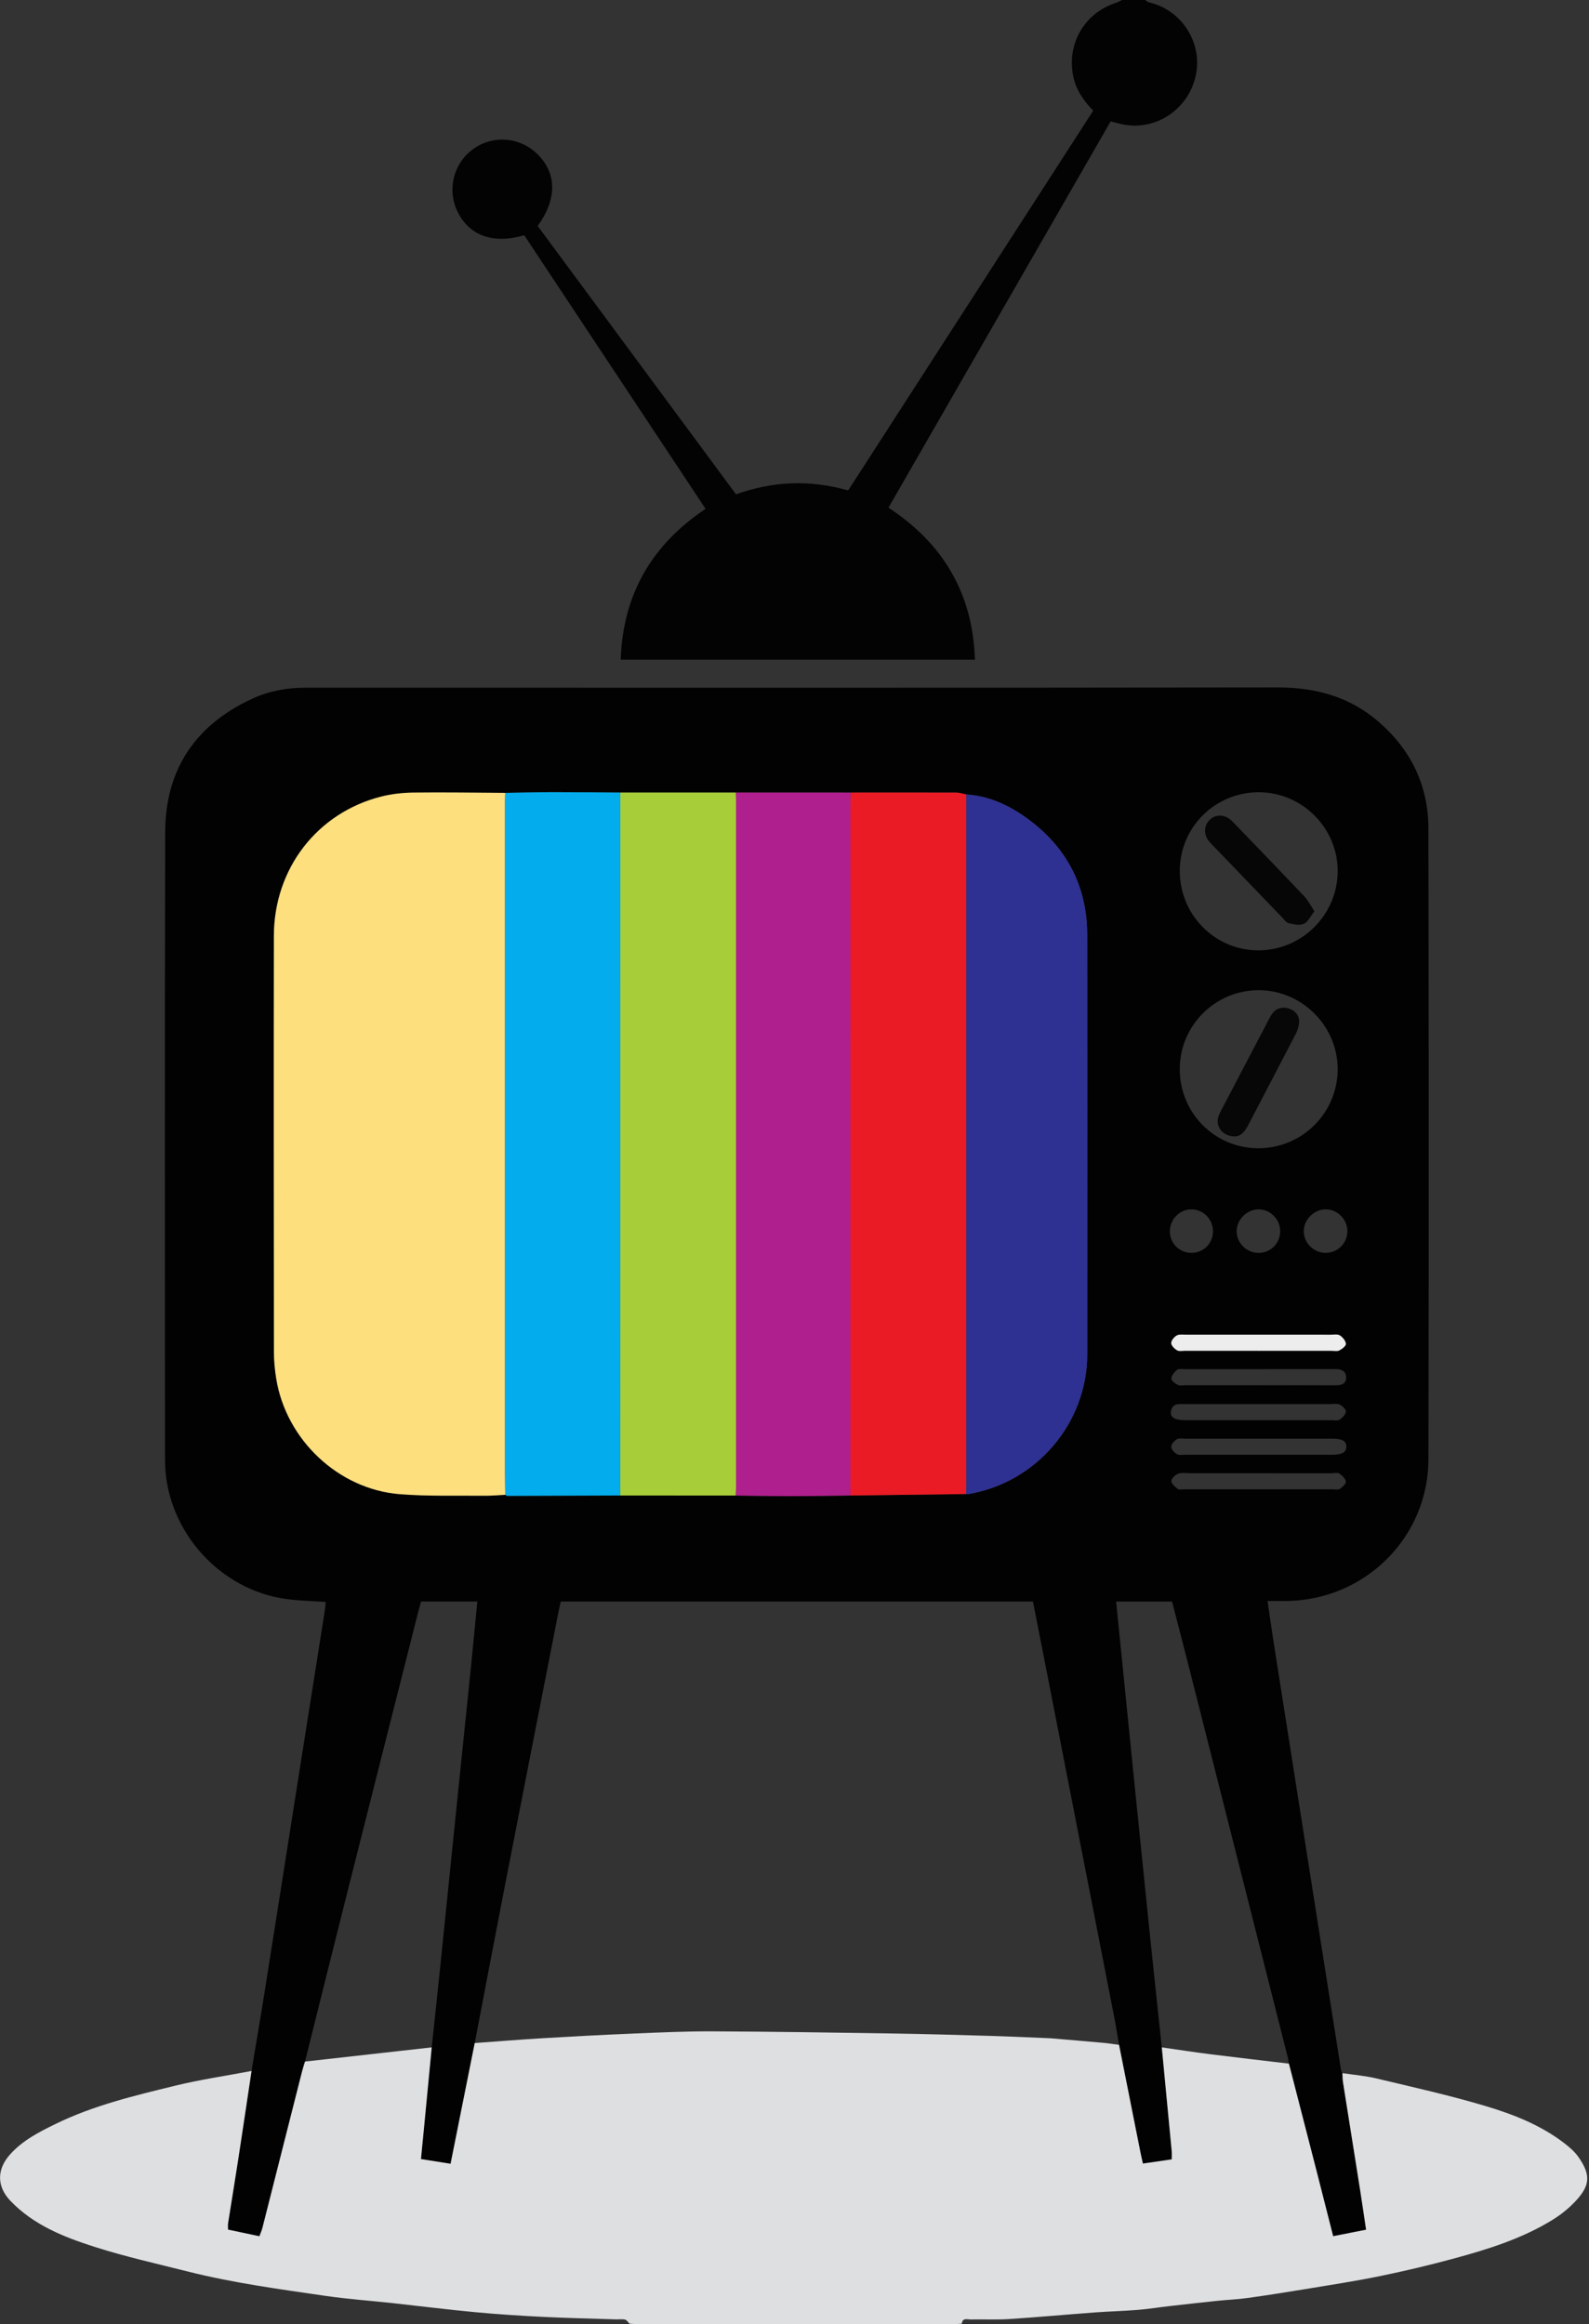 <?xml version="1.0" encoding="UTF-8"?>
<svg width="684px" height="1000px" viewBox="0 0 684 1000" version="1.1" xmlns="http://www.w3.org/2000/svg" xmlns:xlink="http://www.w3.org/1999/xlink">
    <rect x="0" y="0" width="684" height="1000" fill="#333333" stroke="none"/>
    <!-- Generator: Sketch 52.6 (67491) - http://www.bohemiancoding.com/sketch -->
    <title>tv2</title>
    <desc>Created with Sketch.</desc>
    <g id="Page-1" stroke="none" stroke-width="1" fill="none" fill-rule="evenodd">
        <g id="tv" transform="translate(-9, -8)">
            <g id="tv2" transform="translate(0, 8)">
                <path d="M0,1000 C0,666.778 0,333.557 0,0 C164,0 328,0 492,0 C491.18,0.393 490.394,0.89 489.535,1.161 C476.06,5.411 468.257,18.492 470.898,32.416 C472.026,38.36 475.218,43.146 479.588,47.616 C444.397,102.136 409.246,156.593 374.099,211.043 C357.603,206.32 341.746,207.038 325.82,212.702 C297.27,174.085 268.812,135.593 240.453,97.233 C248.802,85.703 248.709,74.731 240.516,66.494 C232.979,58.917 221.273,57.932 212.658,64.149 C204.25,70.218 201.38,81.521 205.864,90.903 C210.871,101.379 221.236,105.186 234.655,101.216 C260.582,140.319 286.576,179.523 312.718,218.95 C289.437,234.534 277.128,255.867 276.18,283.862 C327.211,283.862 377.756,283.862 428.672,283.862 C427.75,255.278 414.951,233.849 391.447,218.453 C423.484,162.773 455.319,107.444 487.08,52.245 C489.058,52.739 490.487,53.136 491.934,53.452 C506.142,56.564 520.347,47.328 523.649,32.846 C526.902,18.576 517.764,4.192 503.434,0.966 C502.911,0.849 502.477,0.331 502,0 C567.973,0 633.945,0 700,0 C700,333.333 700,666.667 700,1000 C613.172,1000 526.343,1000.001 439.515,999.993 C434.017,999.993 428.52,999.917 423.023,999.876 C423.3,997.171 425.418,998.086 426.875,998.055 C432.372,997.938 437.89,998.236 443.367,997.881 C455.732,997.08 468.075,995.941 480.433,995.027 C486.541,994.575 492.673,994.432 498.778,993.936 C503.372,993.562 507.935,992.819 512.518,992.294 C519.403,991.507 526.29,990.736 533.183,990.019 C537.457,989.575 541.768,989.414 546.019,988.821 C554.336,987.661 562.635,986.357 570.92,984.987 C581.644,983.213 592.399,981.577 603.042,979.394 C613.693,977.21 624.292,974.688 634.786,971.845 C649.485,967.864 664.053,963.323 677.148,955.29 C681.19,952.811 685.042,949.663 688.148,946.097 C693.463,939.993 693.627,935.546 688.463,928.174 C686.869,925.899 684.647,923.963 682.422,922.249 C672.286,914.439 660.477,909.809 648.456,906.217 C632.994,901.597 617.192,898.095 601.482,894.339 C596.696,893.194 591.729,892.804 586.846,892.068 C586.644,891.619 586.332,891.186 586.258,890.717 C583.202,871.488 580.164,852.256 577.134,833.023 C570.503,790.937 563.872,748.852 557.26,706.763 C556.345,700.94 555.537,695.098 554.627,688.902 C557.718,688.902 560.196,688.923 562.674,688.899 C596.45,688.581 623.82,661.615 623.883,627.882 C624.051,537.396 624.025,446.909 623.87,356.424 C623.839,338.138 616.449,322.805 602.662,310.766 C590.162,299.851 575.454,295.775 558.912,295.798 C427.766,295.991 296.619,295.905 165.472,295.905 C157.14,295.905 148.808,295.906 140.476,295.908 C132.551,295.911 124.853,297.303 117.667,300.607 C93.193,311.86 80.182,331.067 80.109,357.996 C79.866,447.482 80.015,536.969 80.018,626.455 C80.018,627.788 80.038,629.122 80.088,630.453 C81.184,659.234 103.815,684.252 132.39,688.07 C137.926,688.809 143.546,688.911 149.186,689.311 C149.081,690.513 149.053,691.516 148.898,692.499 C144.748,718.801 140.578,745.099 136.426,771.4 C131.937,799.837 127.49,828.281 122.971,856.712 C121.146,868.196 119.177,879.657 117.273,891.128 C106.28,893.212 95.174,894.833 84.319,897.484 C66.842,901.753 49.284,905.934 32.966,913.9 C25.811,917.393 18.776,920.956 13.3,927.078 C7.614,933.434 7.524,940.786 13.478,947.009 C23.462,957.444 36.472,962.585 49.704,966.812 C62.875,971.018 76.428,974.047 89.855,977.426 C109.374,982.338 129.302,985.03 149.18,987.913 C158.805,989.308 168.531,989.99 178.206,991.043 C190.006,992.328 201.786,993.82 213.602,994.927 C223.31,995.836 233.05,996.458 242.789,996.944 C253.226,997.463 263.678,997.676 274.123,998.012 C275.454,998.055 276.835,997.829 278.102,998.124 C278.823,998.292 279.357,999.264 279.975,999.873 C278.144,999.914 276.313,999.991 274.482,999.991 C182.99,1000 91.495,1000 0,1000 Z" id="Path"></path>
                <path d="M0,1000 C91.495,1000 182.99,1000 274.485,999.994 C276.316,999.994 278.147,999.917 279.978,999.876 C281.136,999.938 282.294,1000.056 283.452,1000.057 C328.817,1000.066 374.182,1000.066 419.548,1000.057 C420.706,1000.057 421.864,999.94 423.023,999.876 C428.52,999.917 434.017,999.993 439.515,999.993 C526.343,1000.001 613.172,1000 700,1000 C700,1026.667 700,1053.333 700,1080 C466.667,1080 233.333,1080 0,1080 C0,1053.333 0,1026.667 0,1000 Z M142.498,1033.859 C141.91,1032.299 141.812,1030.642 140.991,1030.118 C138.142,1028.3 134.943,1027.361 131.487,1028.213 C128.079,1029.053 126.112,1031.273 125.879,1034.36 C125.625,1037.734 127.525,1039.658 130.336,1040.816 C132.477,1041.699 134.865,1042.048 136.898,1043.105 C138.184,1043.773 139.987,1045.467 139.83,1046.414 C139.594,1047.834 138.001,1049.853 136.7,1050.098 C134.049,1050.595 131.138,1050.418 128.464,1049.879 C125.918,1049.365 125.082,1049.914 125.333,1052.364 C131.52,1054.373 135.045,1054.513 138.565,1053.135 C141.659,1051.923 143.607,1049.709 143.762,1046.457 C143.92,1043.13 142.04,1040.812 138.912,1039.65 C136.894,1038.901 134.793,1038.372 132.785,1037.598 C131.097,1036.948 129.019,1036.261 129.525,1033.898 C130.03,1031.538 132.189,1030.828 134.213,1031.18 C136.606,1031.597 138.889,1032.653 142.498,1033.859 Z M210.003,1053.791 C206.974,1049.533 204.32,1045.803 200.855,1040.931 C203.737,1038.654 206.383,1036.563 209.217,1034.323 C203.296,1032.549 202.101,1038.946 197.636,1040.015 C197.636,1035.982 197.636,1032.191 197.636,1028.314 C196.26,1028.314 195.236,1028.314 194.02,1028.314 C194.02,1032.792 194.02,1036.941 194.02,1041.09 C194.02,1045.357 194.02,1049.622 194.02,1053.738 C196.57,1054.296 197.828,1054.004 197.751,1051.51 C197.686,1049.371 198.011,1047.221 198.176,1044.905 C203.143,1047.217 202.467,1055.176 210.003,1053.791 Z M174.512,1044.193 C174.615,1038.083 170.926,1033.913 165.434,1033.935 C160.125,1033.956 156.567,1037.859 156.456,1043.782 C156.342,1049.882 160.049,1054.076 165.527,1054.045 C170.832,1054.016 174.412,1050.089 174.512,1044.193 Z M40.582,1051.33 C39.954,1049.68 39.49,1048.531 39.079,1047.366 C37.046,1041.601 35.075,1035.815 32.953,1030.085 C32.617,1029.178 31.616,1028.518 30.923,1027.743 C30.639,1027.98 30.355,1028.218 30.07,1028.455 C32.734,1036.047 35.353,1043.655 38.114,1051.212 C38.506,1052.284 39.588,1053.105 40.351,1054.041 C41.274,1053.099 42.628,1052.317 43.049,1051.187 C45.591,1044.373 47.933,1037.483 50.302,1030.605 C50.571,1029.824 50.588,1028.957 50.722,1028.128 C50.39,1028.024 50.057,1027.921 49.725,1027.817 C45.881,1035.115 44.409,1043.424 40.582,1051.33 Z M190.983,1052.719 C190.767,1050.702 190.285,1049.971 188.078,1050.452 C186.363,1050.827 184.089,1050.377 182.558,1049.464 C180.199,1048.057 179.679,1043.86 180.92,1040.809 C182.094,1037.922 184.203,1036.616 187.728,1037.413 C189.879,1037.899 190.885,1037.782 190.907,1035.432 C185.681,1033.058 181.682,1033.675 178.865,1037.282 C176.203,1040.688 176.098,1046.82 178.64,1050.379 C181.306,1054.106 185.1,1054.893 190.983,1052.719 Z M93.977,1043.809 C93.883,1049.956 97.511,1054.059 103.033,1054.05 C108.341,1054.041 111.955,1050.09 112.022,1044.227 C112.091,1038.124 108.385,1033.925 102.953,1033.951 C97.658,1033.975 94.067,1037.919 93.977,1043.809 Z M65.765,1045.125 C65.349,1042.572 65.286,1040.725 64.721,1039.045 C63.828,1036.391 62.039,1034.443 59.086,1034.019 C56.205,1033.604 53.878,1034.696 52.059,1036.915 C49.101,1040.52 49.014,1047.306 51.913,1050.878 C53.153,1052.405 54.511,1053.803 57.115,1052.442 C54.312,1050.754 51.863,1049.024 52.138,1045.126 C56.437,1045.125 60.692,1045.125 65.765,1045.125 Z M634.112,1038.999 C632.285,1039.211 631.091,1040.445 630.948,1042.825 C630.855,1044.345 630.218,1045.873 630.346,1047.352 C630.489,1048.987 630.755,1051.202 631.832,1052.003 C632.978,1052.857 635.281,1052.806 636.815,1052.318 C638.699,1051.72 639.26,1049.91 638.821,1047.807 C638.549,1046.504 638.615,1045.082 638.784,1043.746 C639.147,1040.891 637.439,1038.859 634.112,1038.999 Z M627.404,1049.293 C627.07,1049.149 626.734,1049.007 626.399,1048.863 C626.572,1046.888 626.796,1044.916 626.902,1042.937 C627.024,1040.667 625.203,1038.927 622.779,1038.982 C620.423,1039.035 619.187,1040.27 618.95,1042.645 C618.781,1044.324 618.12,1045.999 618.21,1047.646 C618.292,1049.148 618.665,1051.259 619.681,1051.925 C620.949,1052.756 623.132,1052.822 624.681,1052.38 C625.792,1052.064 626.511,1050.372 627.404,1049.293 Z M150.111,1028.56 C149.677,1028.256 149.243,1027.954 148.809,1027.651 C148.128,1028.507 146.881,1029.348 146.857,1030.223 C146.698,1036.041 146.677,1041.871 146.864,1047.691 C146.971,1051.031 148.879,1053.316 151.798,1053.693 C152.84,1053.827 154.027,1052.838 155.787,1052.089 C149.41,1049 149.226,1048.401 150.46,1037.28 C151.847,1037.05 153.258,1036.814 154.723,1036.571 C154.723,1035.85 154.871,1034.998 154.7,1034.927 C153.281,1034.346 151.803,1033.909 150.111,1033.354 C150.111,1031.809 150.111,1030.184 150.111,1028.56 Z M82.888,1036.118 C78.185,1032.883 73.423,1033.423 70.422,1037.166 C67.005,1041.429 67.537,1048.668 71.522,1052.104 C74.75,1054.886 79.989,1054.823 82.741,1051.968 C73.086,1051.802 70.606,1050.487 70.487,1044.791 C70.442,1042.615 71.138,1040.145 72.272,1038.28 C74.686,1034.312 79.041,1036.725 82.888,1036.118 Z M88.127,1027.911 C87.569,1027.923 87.011,1027.934 86.453,1027.947 C86.357,1029.599 86.186,1031.252 86.179,1032.906 C86.157,1037.703 86.01,1042.51 86.274,1047.295 C86.524,1051.832 88.1,1053.295 92.503,1053.312 C85.755,1048.557 89.517,1042.135 88.47,1036.671 C90.041,1036.012 91.11,1035.563 93.152,1034.706 C90.933,1034.086 89.779,1033.765 88.707,1033.465 C88.499,1031.477 88.313,1029.693 88.127,1027.911 Z M576.619,1044.939 C576.883,1047.96 577.103,1050.49 577.397,1053.871 C580.404,1050.784 576.714,1045.56 582.591,1044.956 C582.847,1047.776 583.084,1050.378 583.32,1052.979 C583.735,1052.965 584.151,1052.953 584.566,1052.939 C585.17,1050.233 585.475,1047.408 584.33,1044.733 C583.967,1043.885 581.945,1042.892 581.207,1043.205 C577.495,1044.775 573.788,1042.262 570.166,1043.495 C569.737,1050.815 569.737,1050.815 571.413,1052.989 C573.045,1050.4 569.94,1044.995 576.619,1044.939 Z M650.796,1045.646 C651.011,1047.043 651.072,1048.212 651.383,1049.311 C652.028,1051.587 653.402,1053.06 655.979,1053.041 C658.542,1053.022 660.234,1051.586 660.482,1049.272 C660.753,1046.733 660.719,1043.963 659.927,1041.592 C659.523,1040.381 657.195,1039.212 655.692,1039.153 C654.428,1039.104 652.768,1040.444 651.898,1041.622 C651.092,1042.715 651.101,1044.407 650.796,1045.646 Z M616.217,1046.06 C615.87,1044.596 615.921,1042.854 615.092,1041.814 C614.089,1040.555 612.335,1039.162 610.917,1039.173 C609.504,1039.184 607.187,1040.636 606.887,1041.856 C606.249,1044.448 606.234,1047.397 606.832,1050.001 C607.119,1051.246 609.265,1052.53 610.789,1052.911 C612.925,1053.444 614.596,1052.108 615.287,1049.938 C615.684,1048.695 615.903,1047.396 616.217,1046.06 Z M439.758,1049.037 C438.933,1046.685 438.471,1044.797 437.615,1043.106 C436.886,1041.667 437.425,1038.966 434.004,1039.049 C435.846,1044.111 437.525,1048.727 439.206,1053.343 C439.756,1053.334 440.307,1053.325 440.857,1053.317 C442.519,1048.692 444.182,1044.066 445.845,1039.44 C445.505,1039.276 445.165,1039.111 444.825,1038.947 C441.628,1041.125 442.525,1045.566 439.758,1049.037 Z M595.718,1039.154 C595.688,1039.52 595.658,1039.886 595.628,1040.254 C597.066,1040.594 598.503,1040.935 600.137,1041.322 C599.213,1042.76 598.428,1043.981 597.458,1045.492 C598.417,1045.872 599.327,1045.97 599.794,1046.476 C600.583,1047.331 601.093,1048.447 601.72,1049.454 C600.608,1049.949 599.534,1050.672 598.372,1050.867 C597.444,1051.023 596.408,1050.537 594.775,1050.205 C597.951,1053.434 600.707,1053.847 602.64,1051.661 C603.346,1050.863 604.132,1049.425 603.863,1048.622 C603.293,1046.928 602.05,1045.459 601.04,1043.828 C601.896,1042.484 602.839,1041.005 604.019,1039.154 C600.883,1039.154 598.3,1039.154 595.718,1039.154 Z M502.334,1040.971 C500.762,1038.334 498.517,1038.58 496.61,1039.426 C495.477,1039.929 493.934,1041.802 494.166,1042.593 C494.601,1044.075 496.074,1045.351 497.334,1046.466 C498.468,1047.47 499.893,1048.144 501.152,1048.939 C499.175,1052.835 496.184,1049.606 493.414,1050.919 C494.443,1051.666 494.984,1052.253 495.652,1052.51 C498.723,1053.688 501.502,1052.92 502.591,1050.69 C503.637,1048.547 502.612,1046.9 499.217,1045.114 C498.029,1044.49 496.912,1043.732 495.764,1043.036 C495.863,1042.579 495.962,1042.123 496.061,1041.667 C497.96,1041.455 499.858,1041.245 502.334,1040.971 Z M455.14,1051.094 C452.652,1051.037 449.859,1052.054 449.122,1048.081 C450.446,1048.081 451.6,1048.136 452.746,1048.064 C453.814,1047.998 454.875,1047.795 456.179,1047.621 C455.61,1044.679 454.339,1042.576 451.575,1043.085 C449.94,1043.386 448.004,1044.893 447.24,1046.388 C446.208,1048.407 447.07,1050.716 449.095,1052.064 C451.172,1053.446 453.326,1053.742 455.14,1051.094 Z M563.03,1042.966 C560.244,1042.924 557.99,1045.123 557.958,1047.914 C557.925,1050.689 560.135,1052.98 562.885,1053.023 C565.656,1053.066 567.916,1050.865 567.98,1048.061 C568.042,1045.313 565.802,1043.008 563.03,1042.966 Z M516.048,1053.027 C518.777,1052.968 521.028,1050.623 520.976,1047.893 C520.923,1045.143 518.61,1042.922 515.85,1042.972 C513.073,1043.021 510.913,1045.287 510.97,1048.092 C511.025,1050.86 513.316,1053.086 516.048,1053.027 Z M480.008,1042.969 C477.217,1042.926 474.987,1045.113 474.963,1047.918 C474.94,1050.713 477.133,1052.991 479.884,1053.03 C482.612,1053.069 484.937,1050.801 484.986,1048.052 C485.034,1045.341 482.754,1043.012 480.008,1042.969 Z M534.714,1039.007 C534.31,1039.037 533.904,1039.067 533.5,1039.097 C532.407,1044.884 532.691,1050.521 534.466,1053.341 C534.799,1051.394 535.07,1049.815 535.411,1047.82 C537.217,1049.957 538.634,1051.632 540.05,1053.309 C540.361,1053.058 540.672,1052.807 540.983,1052.556 C539.97,1050.786 538.958,1049.017 538.018,1047.373 C538.816,1045.85 539.487,1044.571 540.157,1043.292 C539.926,1043.152 539.694,1043.014 539.464,1042.874 C538.202,1043.948 536.942,1045.023 535.211,1046.498 C535.015,1043.549 534.864,1041.278 534.714,1039.007 Z M114.923,1033.138 C114.917,1040.802 114.849,1047.357 115.728,1053.936 C117.436,1050.773 117.108,1047.369 116.868,1044.128 C116.552,1039.865 117.809,1037.066 122.118,1035.966 C122.451,1035.881 122.676,1035.374 122.951,1035.064 C122.818,1034.737 122.685,1034.411 122.553,1034.085 C120.786,1034.711 119.02,1035.336 117.44,1035.897 C116.813,1035.208 116.245,1034.586 114.923,1033.138 Z M662.99,1039.118 C662.959,1039.551 662.928,1039.982 662.896,1040.414 C664.829,1040.662 666.761,1040.908 668.999,1041.194 C667.177,1045.19 665.472,1048.928 663.767,1052.666 C664.265,1052.891 664.764,1053.115 665.262,1053.34 C667.817,1048.902 670.005,1044.282 672.033,1039.118 C668.515,1039.118 665.752,1039.118 662.99,1039.118 Z M466.852,1044.991 C463.296,1042.455 461.09,1042.477 459.142,1044.714 C457.322,1046.805 457.577,1050.037 459.704,1051.854 C461.866,1053.7 464.233,1053.387 466.611,1050.945 C461.623,1051.216 460.122,1050.548 460.084,1048.039 C460.047,1045.588 461.451,1044.869 466.852,1044.991 Z M532.007,1050.831 C529.337,1050.497 525.739,1052.582 525.118,1048.209 C524.771,1045.769 526.21,1045.031 531.331,1044.767 C528.589,1042.459 526.298,1042.404 524.262,1044.596 C522.498,1046.494 522.484,1049.48 524.229,1051.383 C526.308,1053.65 528.742,1053.554 532.007,1050.831 Z M556.695,1051.064 C551.392,1051.074 550.232,1050.568 550.086,1048.18 C549.938,1045.763 551.278,1045.03 556.343,1044.758 C553.534,1042.469 551.215,1042.42 549.223,1044.61 C547.493,1046.511 547.496,1049.527 549.232,1051.422 C551.276,1053.653 553.875,1053.529 556.695,1051.064 Z M212.513,1027.694 C212.918,1031.051 213.273,1033.989 213.677,1037.334 C216.413,1036.367 218.689,1035.564 220.62,1034.883 C219.254,1032.432 218.253,1030.638 217.286,1028.903 C215.991,1028.574 214.427,1028.179 212.513,1027.694 Z M649.111,1052.847 C645.066,1048.643 648.212,1043.355 645.867,1037.57 C644.263,1039.677 643.223,1041.042 641.932,1042.737 C643.144,1042.737 644.005,1042.737 644.96,1042.737 C644.629,1046.13 646.179,1049.76 642.604,1052.847 C645.099,1052.847 646.873,1052.847 649.111,1052.847 Z M505.522,1041.426 C505.045,1042.485 504.146,1043.53 504.225,1044.495 C504.42,1046.876 504.811,1049.318 505.66,1051.53 C505.976,1052.355 507.782,1052.609 508.909,1053.123 C506.333,1049.096 506.199,1047.164 508.245,1044.437 C507.434,1043.54 506.685,1042.712 505.522,1041.426 Z M472.986,1044.437 C471.766,1043.288 470.782,1042.36 469.69,1041.33 C467.223,1044.751 469.154,1048.034 469.468,1051.19 C469.547,1051.979 471.489,1052.583 472.574,1053.271 C470.284,1048.549 470.235,1047.182 472.986,1044.437 Z M492.018,1043.533 C490.419,1043.533 488.821,1043.533 487.2,1043.533 C486.648,1050.53 486.656,1050.601 488.419,1053.053 C489.784,1050.019 487.351,1045.508 492.018,1043.533 Z" id="Shape" fill="#121324"></path>
                <path d="M502,0 C502.477,0.331 502.911,0.849 503.435,0.967 C517.765,4.193 526.903,18.577 523.65,32.847 C520.348,47.329 506.143,56.566 491.935,53.453 C490.488,53.137 489.058,52.74 487.081,52.246 C455.32,107.445 423.485,162.774 391.448,218.454 C414.952,233.85 427.751,255.279 428.673,283.863 C377.757,283.863 327.213,283.863 276.181,283.863 C277.129,255.868 289.438,234.535 312.719,218.951 C286.576,179.523 260.582,140.319 234.656,101.217 C221.237,105.187 210.872,101.379 205.865,90.904 C201.381,81.522 204.252,70.219 212.659,64.15 C221.274,57.932 232.98,58.918 240.517,66.495 C248.71,74.732 248.803,85.704 240.454,97.234 C268.813,135.593 297.271,174.086 325.821,212.703 C341.747,207.039 357.604,206.321 374.1,211.044 C409.247,156.594 444.398,102.137 479.589,47.617 C475.219,43.147 472.027,38.361 470.899,32.417 C468.257,18.493 476.061,5.412 489.536,1.162 C490.394,0.89 491.18,0.393 492,0 C495.333,0 498.667,0 502,0 Z" id="Path" fill="#030303"></path>
                <path d="M117.275,891.131 C119.179,879.66 121.148,868.199 122.973,856.715 C127.492,828.283 131.939,799.839 136.428,771.403 C140.579,745.101 144.75,718.803 148.9,692.502 C149.055,691.52 149.083,690.517 149.188,689.314 C143.548,688.914 137.927,688.812 132.392,688.073 C103.816,684.255 81.185,659.237 80.09,630.456 C80.04,629.125 80.02,627.791 80.02,626.458 C80.018,536.972 79.869,447.485 80.111,357.999 C80.184,331.07 93.195,311.863 117.669,300.61 C124.856,297.305 132.553,295.914 140.478,295.911 C148.81,295.909 157.142,295.908 165.474,295.908 C296.621,295.908 427.768,295.994 558.914,295.801 C575.456,295.778 590.164,299.854 602.664,310.769 C616.451,322.808 623.841,338.141 623.872,356.427 C624.026,446.912 624.053,537.399 623.885,627.885 C623.823,661.617 596.452,688.583 562.676,688.902 C560.198,688.925 557.72,688.905 554.629,688.905 C555.539,695.101 556.347,700.943 557.262,706.766 C563.874,748.855 570.505,790.94 577.136,833.026 C580.166,852.259 583.204,871.491 586.26,890.72 C586.334,891.189 586.646,891.621 586.848,892.071 C586.933,893.392 586.913,894.729 587.119,896.031 C589.575,911.605 592.077,927.173 594.538,942.747 C595.406,948.24 596.195,953.746 597.048,959.433 C591.997,960.432 587.527,961.315 582.875,962.235 C580.488,952.851 578.257,944.014 575.99,935.187 C571.949,919.448 567.886,903.714 563.832,887.978 C563.692,887.169 563.605,886.346 563.404,885.552 C549.214,829.502 535.019,773.452 520.808,717.407 C518.411,707.951 515.939,698.512 513.521,689.138 C505.333,689.138 497.562,689.138 489.447,689.138 C491.77,712.222 494.054,735.037 496.367,757.85 C498.919,783.014 501.474,808.178 504.07,833.337 C505.709,849.224 507.425,865.103 509.108,880.984 C510.535,895.858 511.967,910.732 513.374,925.608 C513.478,926.705 513.388,927.82 513.388,929.175 C509.198,929.784 505.143,930.373 500.98,930.978 C500.606,929.317 500.289,928.036 500.03,926.743 C496.915,911.125 493.808,895.505 490.7,879.886 C490.022,875.96 489.419,872.021 488.656,868.113 C478.783,817.528 468.892,766.949 459,716.37 C457.223,707.28 455.426,698.194 453.641,689.12 C385.668,689.12 318.109,689.12 250.374,689.12 C249.898,691.368 249.43,693.45 249.02,695.543 C241.474,734.045 233.903,772.542 226.408,811.054 C221.994,833.731 217.701,856.432 213.355,879.121 C209.904,896.354 206.454,913.588 202.956,931.062 C198.488,930.354 194.45,929.713 190.203,929.041 C190.664,924.332 191.09,920.048 191.502,915.762 C192.616,904.167 193.724,892.572 194.835,880.976 C196.027,869.721 197.249,858.469 198.407,847.21 C200.962,822.366 203.479,797.52 206.024,772.676 C207.891,754.457 209.795,736.242 211.649,718.023 C212.621,708.472 213.52,698.914 214.476,689.122 C206.118,689.122 198.186,689.122 190.254,689.122 C189.8,690.768 189.378,692.201 189.012,693.648 C178.774,734.1 168.518,774.547 158.318,815.009 C152.264,839.023 146.299,863.06 140.294,887.086 C139.867,888.517 139.386,889.936 139.019,891.382 C133.339,913.779 127.679,936.182 121.988,958.576 C121.678,959.796 121.14,960.958 120.67,962.252 C115.953,961.254 111.597,960.333 107.155,959.394 C107.155,958.315 107.047,957.488 107.171,956.697 C108.591,947.66 110.091,938.635 111.482,929.593 C113.449,916.778 115.346,903.952 117.275,891.131 Z M424.974,341.842 C423.522,341.57 422.071,341.065 420.619,341.06 C405.472,341.008 390.323,341.037 375.177,341.043 C358.708,341.037 342.24,341.032 325.773,341.027 C309.191,341.028 292.61,341.028 276.029,341.029 C266.281,340.967 256.532,340.849 246.785,340.863 C240.023,340.873 233.261,341.066 226.499,341.176 C213.34,341.108 200.181,340.891 187.025,341.05 C182.412,341.107 177.689,341.605 173.223,342.727 C145.549,349.68 126.939,373.768 126.897,402.762 C126.812,462.421 126.855,522.081 126.917,581.741 C126.921,585.55 127.293,589.396 127.896,593.162 C132.115,619.467 154.612,640.829 181.112,642.936 C193.206,643.898 205.413,643.48 217.57,643.606 C220.546,643.637 223.525,643.349 226.502,643.208 C226.786,643.37 227.069,643.675 227.353,643.674 C243.569,643.634 259.786,643.568 276.002,643.504 C292.583,643.514 309.163,643.523 325.744,643.531 C333.558,643.623 341.371,643.791 349.185,643.784 C357.83,643.777 366.475,643.611 375.12,643.513 C391.703,643.301 408.286,643.089 424.87,642.876 C425.202,642.887 425.545,642.952 425.866,642.898 C455.164,637.95 476.994,612.384 477.022,582.763 C477.078,522.603 477.1,462.443 477.004,402.283 C476.972,382.033 468.739,365.543 452.673,353.278 C444.552,347.08 435.491,342.539 424.974,341.842 Z M516.852,374.603 C516.765,393.498 531.799,408.842 550.485,408.931 C569.21,409.02 584.587,393.9 584.817,375.172 C585.046,356.55 569.728,341.003 551.054,340.903 C532.16,340.804 516.938,355.801 516.852,374.603 Z M516.844,459.947 C516.795,478.868 531.786,494.027 550.609,494.09 C569.375,494.152 584.699,479.005 584.818,460.276 C584.937,441.663 569.57,426.15 550.938,426.076 C532.182,426 516.893,441.189 516.844,459.947 Z M550.618,581.233 C550.618,581.236 550.618,581.24 550.618,581.244 C561.112,581.244 571.606,581.246 582.1,581.24 C583.265,581.239 584.615,581.552 585.548,581.074 C586.728,580.469 588.432,579.123 588.352,578.237 C588.233,576.929 586.968,575.39 585.763,574.622 C584.789,574.001 583.183,574.314 581.857,574.313 C561.036,574.296 540.214,574.291 519.393,574.304 C518.07,574.305 516.509,574.076 515.487,574.679 C514.388,575.326 513.139,576.847 513.17,577.955 C513.198,579.036 514.58,580.38 515.702,581.037 C516.582,581.554 517.973,581.227 519.137,581.228 C529.631,581.236 540.124,581.233 550.618,581.233 Z M551.259,604.174 C540.602,604.174 529.944,604.162 519.287,604.183 C516.677,604.188 513.61,603.59 513.043,607.391 C512.661,609.946 514.688,611.104 519.278,611.106 C540.259,611.116 561.241,611.113 582.222,611.106 C583.386,611.105 584.83,611.438 585.646,610.883 C586.852,610.064 588.216,608.653 588.355,607.368 C588.456,606.443 586.843,604.954 585.671,604.383 C584.581,603.853 583.061,604.174 581.731,604.173 C571.574,604.164 561.416,604.168 551.259,604.174 Z M550.652,633.92 C540.997,633.92 531.341,633.917 521.685,633.922 C519.854,633.923 517.886,633.545 516.237,634.101 C514.951,634.535 513.262,636.115 513.22,637.242 C513.177,638.38 514.783,639.794 515.971,640.681 C516.624,641.17 517.902,640.853 518.898,640.854 C540.208,640.859 561.517,640.86 582.826,640.853 C583.821,640.853 585.063,641.129 585.756,640.65 C586.872,639.879 588.453,638.477 588.333,637.535 C588.17,636.257 586.77,634.878 585.547,634.086 C584.717,633.549 583.281,633.928 582.117,633.928 C571.629,633.922 561.141,633.924 550.652,633.92 Z M551.002,596.071 C551.002,596.074 551.002,596.078 551.002,596.081 C561.996,596.081 572.991,596.05 583.984,596.104 C586.467,596.117 588.497,595.455 588.471,592.705 C588.447,590.055 586.475,589.096 583.993,589.132 C583.494,589.139 582.994,589.137 582.494,589.137 C561.339,589.138 540.183,589.136 519.028,589.151 C517.87,589.152 516.382,588.876 515.632,589.468 C514.491,590.37 513.284,591.89 513.216,593.205 C513.17,594.101 514.88,595.383 516.065,595.955 C517.014,596.413 518.353,596.07 519.519,596.07 C530.014,596.072 540.508,596.071 551.002,596.071 Z M550.499,625.977 C561.151,625.977 571.804,625.989 582.456,625.971 C586.757,625.964 588.53,624.916 588.537,622.482 C588.544,620.049 586.836,619.065 582.443,619.063 C561.304,619.054 540.166,619.057 519.028,619.065 C517.866,619.066 516.451,618.75 515.605,619.289 C514.494,619.998 513.164,621.41 513.165,622.519 C513.165,623.622 514.49,625.102 515.617,625.715 C516.662,626.283 518.212,625.968 519.54,625.97 C529.859,625.981 540.179,625.976 550.499,625.977 Z M531.139,529.979 C531.221,524.704 527.005,520.365 521.818,520.385 C516.84,520.405 512.681,524.555 512.581,529.602 C512.476,534.902 516.635,539.123 521.937,539.1 C527.03,539.078 531.06,535.084 531.139,529.979 Z M550.831,539.111 C555.915,539.085 559.974,535.065 560.066,529.965 C560.161,524.726 555.863,520.337 550.684,520.385 C545.777,520.429 541.426,524.723 541.331,529.615 C541.231,534.788 545.584,539.139 550.831,539.111 Z M588.991,529.638 C588.931,524.653 584.705,520.413 579.745,520.367 C574.658,520.318 570.12,524.876 570.219,529.934 C570.318,534.929 574.51,539.064 579.526,539.111 C584.807,539.16 589.055,534.909 588.991,529.638 Z" id="Shape" fill="#020202"></path>
                <path d="M490.699,879.885 C493.807,895.504 496.914,911.124 500.029,926.742 C500.288,928.035 500.605,929.316 500.979,930.977 C505.142,930.373 509.197,929.784 513.387,929.174 C513.387,927.819 513.477,926.703 513.373,925.607 C511.967,910.731 510.534,895.857 509.107,880.983 C516.093,881.975 523.069,883.057 530.07,883.939 C541.315,885.354 552.577,886.636 563.831,887.975 C567.885,903.711 571.948,919.445 575.989,935.184 C578.256,944.011 580.487,952.848 582.874,962.232 C587.526,961.312 591.996,960.429 597.047,959.43 C596.194,953.743 595.405,948.238 594.537,942.744 C592.076,927.17 589.574,911.602 587.118,896.028 C586.912,894.726 586.931,893.389 586.847,892.068 C591.73,892.803 596.697,893.194 601.483,894.339 C617.193,898.095 632.995,901.597 648.457,906.217 C660.478,909.809 672.287,914.44 682.423,922.249 C684.648,923.963 686.87,925.898 688.464,928.174 C693.628,935.546 693.464,939.992 688.149,946.097 C685.043,949.663 681.191,952.811 677.149,955.29 C664.053,963.322 649.486,967.863 634.787,971.845 C624.293,974.688 613.694,977.21 603.043,979.394 C592.4,981.577 581.645,983.212 570.921,984.987 C562.636,986.357 554.337,987.661 546.02,988.821 C541.769,989.414 537.458,989.575 533.184,990.019 C526.291,990.737 519.404,991.507 512.519,992.294 C507.936,992.818 503.373,993.562 498.779,993.936 C492.675,994.432 486.543,994.575 480.434,995.027 C468.076,995.94 455.733,997.08 443.368,997.881 C437.89,998.235 432.373,997.938 426.876,998.055 C425.419,998.086 423.302,997.171 423.024,999.877 C421.866,999.939 420.708,1000.057 419.549,1000.057 C374.184,1000.066 328.819,1000.066 283.453,1000.057 C282.295,1000.056 281.137,999.939 279.979,999.876 C279.361,999.267 278.827,998.295 278.106,998.127 C276.84,997.832 275.459,998.058 274.127,998.015 C263.681,997.679 253.23,997.465 242.793,996.947 C233.054,996.462 223.314,995.84 213.606,994.93 C201.79,993.824 190.01,992.331 178.21,991.046 C168.535,989.993 158.809,989.311 149.184,987.916 C129.306,985.033 109.378,982.341 89.859,977.429 C76.432,974.05 62.879,971.021 49.708,966.815 C36.476,962.588 23.466,957.447 13.482,947.012 C7.528,940.789 7.618,933.438 13.304,927.081 C18.78,920.959 25.815,917.396 32.97,913.903 C49.288,905.937 66.845,901.756 84.323,897.487 C95.177,894.836 106.283,893.215 117.277,891.131 C115.348,903.952 113.45,916.778 111.479,929.593 C110.088,938.635 108.588,947.659 107.168,956.697 C107.044,957.488 107.152,958.315 107.152,959.394 C111.594,960.333 115.95,961.254 120.667,962.252 C121.137,960.958 121.676,959.796 121.985,958.576 C127.676,936.181 133.336,913.779 139.016,891.382 C139.383,889.936 139.864,888.517 140.291,887.086 C158.472,885.049 176.652,883.013 194.833,880.976 C193.723,892.572 192.615,904.167 191.5,915.762 C191.088,920.048 190.662,924.332 190.201,929.041 C194.449,929.714 198.486,930.354 202.954,931.062 C206.453,913.587 209.903,896.354 213.353,879.121 C223.084,878.42 232.81,877.619 242.549,877.041 C255.444,876.276 268.345,875.587 281.251,875.05 C292.694,874.574 304.15,874.033 315.597,874.083 C341.377,874.196 367.157,874.601 392.935,874.999 C406.885,875.214 420.833,875.612 434.781,876.019 C443.4,876.269 452.014,876.688 460.631,877.033 C460.963,877.047 461.296,877.07 461.627,877.098 C469.028,877.732 476.433,878.344 483.83,879.015 C486.127,879.223 488.41,879.59 490.699,879.885 Z" id="Path" fill="#DDDFE1"></path>
                <path d="M490.699,879.885 C488.41,879.59 486.127,879.223 483.83,879.015 C476.433,878.344 469.028,877.732 461.627,877.098 C461.296,877.07 460.963,877.046 460.631,877.033 C452.015,876.688 443.401,876.269 434.781,876.019 C420.834,875.613 406.885,875.214 392.935,874.999 C367.157,874.601 341.377,874.196 315.597,874.083 C304.15,874.033 292.694,874.574 281.251,875.05 C268.345,875.587 255.444,876.277 242.549,877.041 C232.81,877.619 223.085,878.42 213.353,879.121 C217.7,856.432 221.992,833.73 226.406,811.054 C233.902,772.542 241.472,734.045 249.018,695.543 C249.428,693.45 249.897,691.368 250.372,689.12 C318.107,689.12 385.666,689.12 453.639,689.12 C455.424,698.194 457.221,707.28 458.998,716.37 C468.89,766.949 478.781,817.528 488.653,868.111 C489.418,872.02 490.021,875.959 490.699,879.885 Z" id="Path"></path>
                <path d="M226.501,643.208 C223.523,643.35 220.544,643.638 217.569,643.606 C205.412,643.48 193.206,643.898 181.111,642.936 C154.611,640.829 132.113,619.466 127.895,593.162 C127.291,589.396 126.919,585.55 126.916,581.741 C126.854,522.082 126.811,462.422 126.896,402.762 C126.938,373.768 145.547,349.68 173.222,342.727 C177.688,341.605 182.411,341.107 187.024,341.05 C200.18,340.891 213.339,341.108 226.498,341.176 C226.469,342.34 226.414,343.504 226.414,344.667 C226.411,441.354 226.411,538.039 226.416,634.726 C226.416,637.554 226.472,640.381 226.501,643.208 Z" id="Path" fill="#FDDF7E"></path>
                <path d="M226.501,643.208 C226.471,640.381 226.416,637.554 226.416,634.727 C226.411,538.04 226.411,441.355 226.414,344.668 C226.414,343.505 226.469,342.341 226.498,341.177 C233.26,341.067 240.021,340.873 246.784,340.864 C256.532,340.85 266.28,340.968 276.028,341.03 C276.019,441.855 276.01,542.68 276.001,643.505 C259.785,643.568 243.568,643.635 227.352,643.675 C227.069,643.675 226.785,643.37 226.501,643.208 Z" id="Path" fill="#03ACEC"></path>
                <path d="M276.001,643.504 C276.01,542.68 276.019,441.855 276.028,341.029 C292.609,341.028 309.19,341.028 325.772,341.027 C325.795,342.191 325.84,343.355 325.84,344.519 C325.843,442.86 325.844,541.201 325.84,639.54 C325.84,640.87 325.778,642.2 325.744,643.53 C309.162,643.522 292.582,643.514 276.001,643.504 Z" id="Path" fill="#A7CD39"></path>
                <path d="M424.868,642.877 C408.284,643.09 391.701,643.302 375.118,643.514 C375.103,642.014 375.076,640.515 375.076,639.015 C375.074,541.857 375.074,444.698 375.079,347.539 C375.079,345.374 375.142,343.208 375.176,341.043 C390.322,341.036 405.471,341.008 420.618,341.06 C422.07,341.065 423.521,341.57 424.973,341.842 C424.975,440.691 424.978,539.539 424.975,638.388 C424.976,639.885 424.905,641.381 424.868,642.877 Z" id="Path" fill="#EB1B25"></path>
                <path d="M375.176,341.043 C375.143,343.208 375.079,345.374 375.079,347.539 C375.074,444.697 375.074,541.856 375.076,639.015 C375.076,640.515 375.103,642.014 375.118,643.514 C366.473,643.612 357.828,643.778 349.183,643.785 C341.37,643.792 333.556,643.624 325.742,643.532 C325.776,642.202 325.838,640.872 325.838,639.542 C325.842,541.202 325.842,442.861 325.838,344.521 C325.838,343.357 325.794,342.193 325.77,341.029 C342.239,341.032 358.707,341.037 375.176,341.043 Z" id="Path" fill="#AF1F8D"></path>
                <path d="M424.868,642.877 C424.905,641.381 424.975,639.885 424.975,638.388 C424.978,539.539 424.975,440.691 424.973,341.842 C435.491,342.539 444.551,347.08 452.671,353.28 C468.737,365.545 476.97,382.035 477.002,402.285 C477.098,462.445 477.075,522.605 477.02,582.765 C476.992,612.386 455.162,637.952 425.864,642.9 C425.543,642.953 425.2,642.888 424.868,642.877 Z" id="Path" fill="#2E3191"></path>
                <path d="M563.832,887.976 C552.578,886.637 541.316,885.355 530.071,883.94 C523.07,883.058 516.094,881.976 509.108,880.984 C507.425,865.102 505.709,849.223 504.07,833.337 C501.474,808.178 498.919,783.014 496.367,757.85 C494.055,735.038 491.77,712.222 489.447,689.138 C497.562,689.138 505.334,689.138 513.521,689.138 C515.939,698.512 518.411,707.95 520.808,717.407 C535.02,773.45 549.214,829.5 563.404,885.55 C563.605,886.344 563.692,887.167 563.832,887.976 Z" id="Path"></path>
                <path d="M194.832,880.976 C176.651,883.013 158.471,885.049 140.29,887.086 C146.295,863.06 152.26,839.023 158.314,815.009 C168.514,774.547 178.77,734.1 189.008,693.648 C189.374,692.201 189.797,690.768 190.25,689.122 C198.183,689.122 206.114,689.122 214.472,689.122 C213.516,698.914 212.618,708.473 211.645,718.023 C209.791,736.243 207.886,754.458 206.02,772.676 C203.475,797.52 200.958,822.366 198.403,847.21 C197.246,858.469 196.024,869.721 194.832,880.976 Z" id="Path"></path>
                <path d="M516.852,374.603 C516.939,355.801 532.161,340.804 551.054,340.904 C569.728,341.004 585.045,356.55 584.817,375.173 C584.587,393.901 569.21,409.021 550.485,408.932 C531.799,408.842 516.765,393.497 516.852,374.603 Z M574.798,392.129 C573.159,389.666 572.085,387.426 570.459,385.708 C560.516,375.207 550.448,364.824 540.419,354.405 C539.843,353.807 539.283,353.18 538.639,352.663 C535.7,350.302 532.101,350.398 529.629,352.865 C527.352,355.137 527.079,358.727 529.062,361.515 C529.73,362.455 530.578,363.274 531.382,364.111 C541.176,374.295 550.973,384.475 560.784,394.642 C561.704,395.595 562.601,396.967 563.726,397.236 C565.847,397.744 568.45,398.311 570.251,397.508 C572.045,396.709 573.101,394.256 574.798,392.129 Z" id="Shape"></path>
                <path d="M516.844,459.947 C516.893,441.189 532.182,426 550.938,426.075 C569.57,426.149 584.937,441.662 584.818,460.275 C584.699,479.004 569.375,494.152 550.609,494.089 C531.786,494.027 516.795,478.868 516.844,459.947 Z M540.846,488.984 C543.203,488.86 544.921,486.82 546.307,484.149 C553.119,471.022 560.024,457.943 566.818,444.807 C567.56,443.373 568.1,441.704 568.217,440.108 C568.418,437.347 566.961,435.233 564.445,434.213 C561.807,433.144 559.124,433.395 557.094,435.622 C556.111,436.702 555.466,438.115 554.774,439.433 C548.277,451.79 541.799,464.158 535.331,476.53 C534.639,477.855 533.864,479.176 533.431,480.591 C532.12,484.868 535.515,489.174 540.846,488.984 Z" id="Shape"></path>
                <path d="M550.618,581.233 C540.124,581.233 529.631,581.236 519.137,581.229 C517.973,581.228 516.582,581.554 515.702,581.038 C514.58,580.381 513.198,579.037 513.17,577.956 C513.14,576.848 514.389,575.327 515.487,574.68 C516.509,574.077 518.07,574.306 519.393,574.305 C540.214,574.291 561.036,574.297 581.857,574.314 C583.183,574.315 584.79,574.002 585.763,574.623 C586.968,575.392 588.233,576.931 588.352,578.238 C588.432,579.124 586.728,580.469 585.548,581.075 C584.614,581.554 583.265,581.24 582.1,581.241 C571.606,581.247 561.112,581.245 550.618,581.245 C550.618,581.24 550.618,581.236 550.618,581.233 Z" id="Path" fill="#EDEDED"></path>
                <path d="M551.259,604.171 C561.416,604.168 571.574,604.164 581.732,604.173 C583.062,604.174 584.583,603.853 585.672,604.383 C586.844,604.954 588.456,606.444 588.356,607.368 C588.217,608.652 586.853,610.063 585.647,610.883 C584.832,611.438 583.387,611.105 582.223,611.106 C561.242,611.113 540.26,611.116 519.279,611.106 C514.688,611.104 512.662,609.946 513.044,607.391 C513.611,603.59 516.678,604.188 519.288,604.183 C529.943,604.162 540.602,604.174 551.259,604.171 Z" id="Path"></path>
                <path d="M550.652,633.922 C561.14,633.924 571.629,633.922 582.117,633.927 C583.281,633.927 584.717,633.548 585.547,634.085 C586.77,634.877 588.17,636.256 588.333,637.534 C588.453,638.476 586.872,639.878 585.756,640.649 C585.064,641.128 583.821,640.852 582.826,640.852 C561.517,640.859 540.208,640.858 518.898,640.853 C517.902,640.852 516.625,641.169 515.971,640.68 C514.783,639.792 513.177,638.378 513.22,637.241 C513.262,636.114 514.95,634.534 516.237,634.1 C517.886,633.544 519.854,633.922 521.685,633.921 C531.342,633.917 540.997,633.92 550.652,633.922 Z" id="Path"></path>
                <path d="M551.002,596.071 C540.508,596.071 530.014,596.072 519.52,596.07 C518.354,596.07 517.015,596.413 516.066,595.955 C514.881,595.383 513.171,594.101 513.217,593.205 C513.285,591.89 514.492,590.37 515.633,589.468 C516.383,588.875 517.871,589.152 519.029,589.151 C540.184,589.136 561.34,589.138 582.495,589.137 C582.995,589.137 583.495,589.139 583.994,589.132 C586.475,589.096 588.447,590.055 588.472,592.705 C588.497,595.455 586.468,596.117 583.985,596.104 C572.992,596.049 561.997,596.081 551.003,596.081 C551.002,596.078 551.002,596.074 551.002,596.071 Z" id="Path"></path>
                <path d="M550.499,625.977 C540.179,625.976 529.859,625.982 519.54,625.97 C518.212,625.968 516.662,626.283 515.617,625.715 C514.49,625.102 513.165,623.621 513.165,622.519 C513.164,621.41 514.494,619.998 515.605,619.289 C516.451,618.75 517.866,619.066 519.028,619.065 C540.166,619.057 561.304,619.054 582.443,619.063 C586.836,619.065 588.544,620.049 588.537,622.482 C588.53,624.917 586.757,625.964 582.456,625.971 C571.804,625.988 561.151,625.977 550.499,625.977 Z" id="Path"></path>
                <path d="M531.139,529.979 C531.06,535.083 527.031,539.078 521.937,539.1 C516.634,539.123 512.475,534.902 512.581,529.602 C512.682,524.555 516.841,520.405 521.818,520.385 C527.005,520.365 531.221,524.704 531.139,529.979 Z" id="Path"></path>
                <path d="M550.831,539.111 C545.584,539.138 541.231,534.788 541.332,529.616 C541.427,524.723 545.777,520.429 550.685,520.386 C555.864,520.338 560.162,524.727 560.067,529.966 C559.974,535.065 555.915,539.085 550.831,539.111 Z" id="Path"></path>
                <path d="M588.991,529.638 C589.054,534.909 584.806,539.16 579.525,539.111 C574.509,539.064 570.317,534.929 570.218,529.934 C570.119,524.875 574.657,520.318 579.744,520.367 C584.705,520.413 588.932,524.652 588.991,529.638 Z" id="Path"></path>
                <path d="M574.798,392.129 C573.101,394.256 572.045,396.709 570.252,397.509 C568.45,398.312 565.848,397.744 563.727,397.237 C562.602,396.968 561.705,395.596 560.785,394.643 C550.973,384.476 541.177,374.295 531.383,364.112 C530.578,363.275 529.731,362.457 529.063,361.516 C527.081,358.728 527.353,355.138 529.63,352.866 C532.102,350.399 535.7,350.303 538.64,352.664 C539.285,353.182 539.844,353.809 540.42,354.406 C550.449,364.825 560.517,375.208 570.46,385.709 C572.085,387.426 573.159,389.666 574.798,392.129 Z" id="Path" fill="#060606"></path>
                <path d="M540.846,488.984 C535.515,489.173 532.12,484.868 533.43,480.59 C533.864,479.175 534.638,477.855 535.33,476.529 C541.799,464.157 548.276,451.79 554.773,439.432 C555.465,438.115 556.11,436.702 557.093,435.621 C559.122,433.393 561.806,433.142 564.444,434.212 C566.961,435.232 568.418,437.346 568.216,440.107 C568.099,441.704 567.559,443.373 566.817,444.806 C560.023,457.942 553.118,471.021 546.306,484.148 C544.921,486.82 543.203,488.86 540.846,488.984 Z" id="Path" fill="#070707"></path>
            </g>
        </g>
    </g>
</svg>